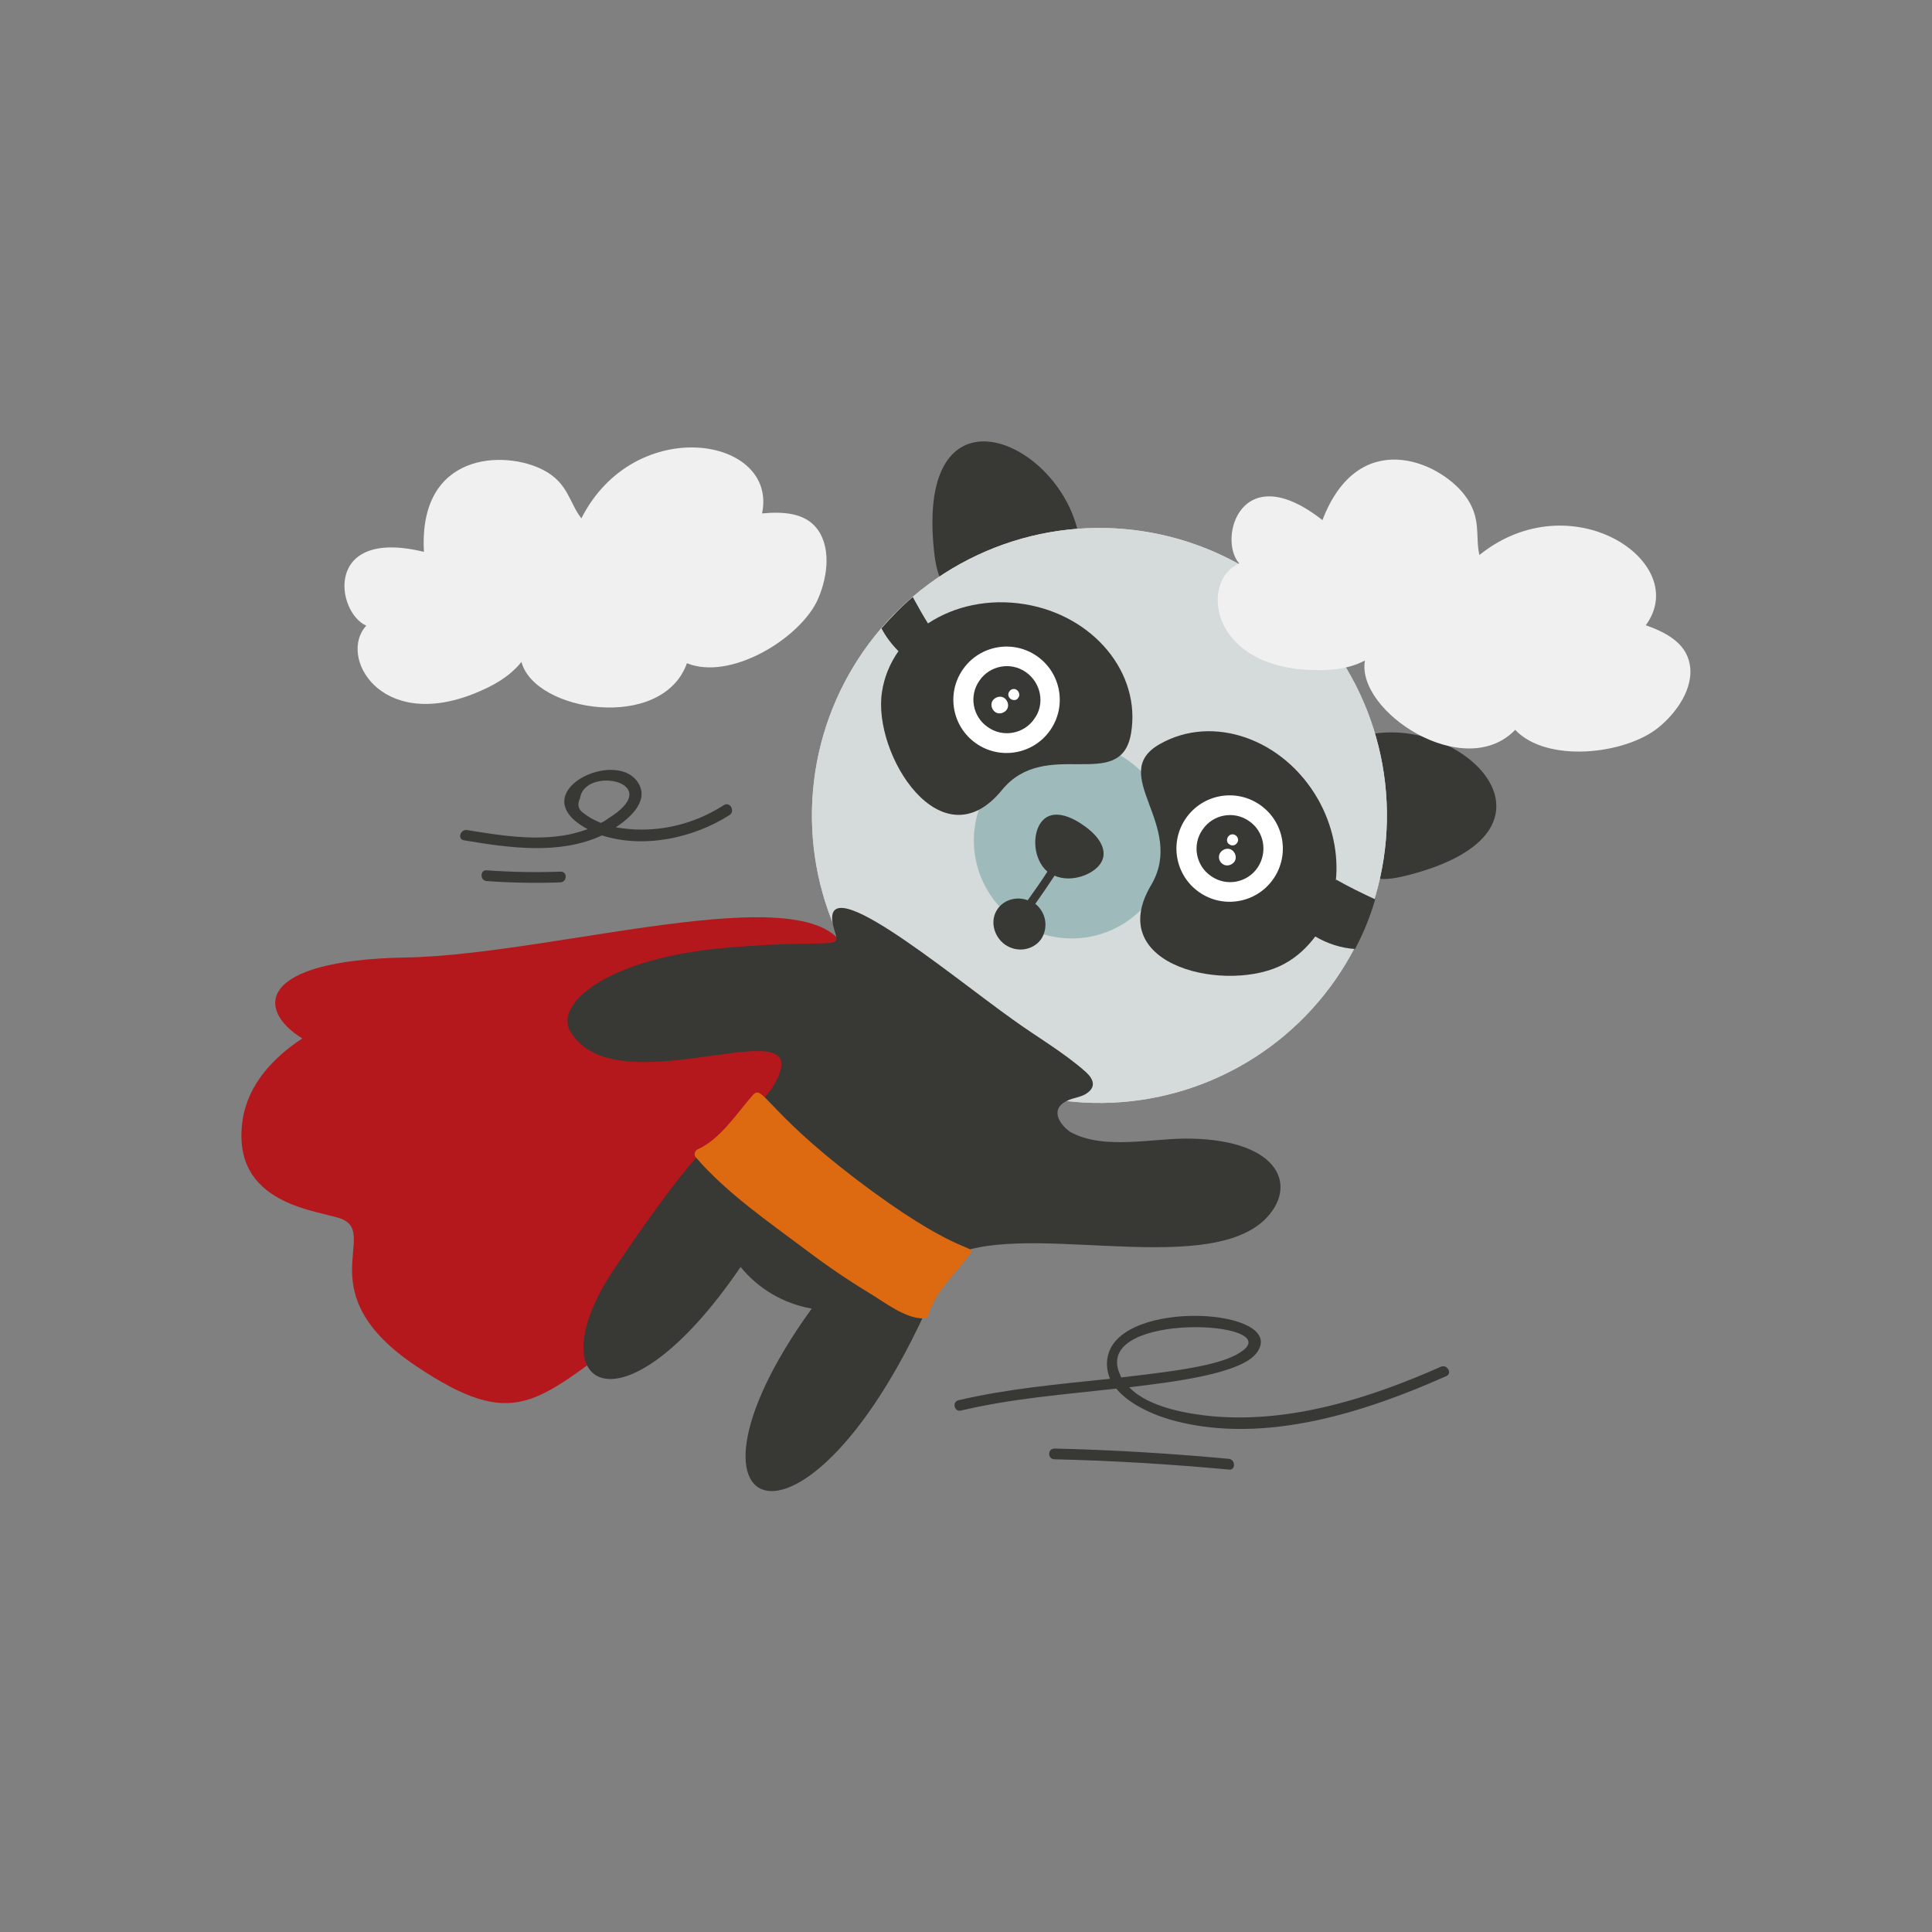 <?xml version="1.0" encoding="utf-8"?>
<!-- Generator: Adobe Illustrator 21.1.0, SVG Export Plug-In . SVG Version: 6.00 Build 0)  -->
<svg version="1.1" id="Calque_1" xmlns="http://www.w3.org/2000/svg" xmlns:xlink="http://www.w3.org/1999/xlink" x="0px" y="0px"
	 viewBox="0 0 432 432" style="enable-background:new 0 0 432 432;" xml:space="preserve">
<rect x="0" y="0" width="432" height="432" fill="#808080" stroke="none"/>
<style type="text/css">
	.st0{fill:#EFC9AF;}
	.st1{fill:#C69C6C;}
	.st2{fill:#020203;}
	.st3{fill:#603914;}
	.st4{fill:#C1292E;}
	.st5{fill:#A67D52;}
	.st6{fill:#343434;}
	.st7{fill:#C7B29A;}
	.st8{fill:#754D24;}
	.st9{fill:#412413;}
	.st10{fill:#1B1B1B;}
	.st11{fill:#9E1460;}
	.st12{fill:#E7267A;}
	.st13{fill:#998675;}
	.st14{fill:#676767;}
	.st15{fill:#BEC1A5;}
	.st16{fill:#8D7968;}
	.st17{fill:#A6A184;}
	.st18{fill:#5B4841;}
	.st19{fill:#C1A07F;}
	.st20{fill:#72403F;}
	.st21{fill:#AA8767;}
	.st22{fill:#D6B394;}
	.st23{fill:#A34F4D;}
	.st24{fill:#B47B61;}
	.st25{fill:#E5C292;}
	.st26{fill:#B4AFA8;}
	.st27{fill:#9E9A98;}
	.st28{fill:#F39323;}
	.st29{fill:#F9B03D;}
	.st30{fill:#50B162;}
	.st31{fill:#106B40;}
	.st32{fill:#8C633A;}
	.st33{fill:#231F20;}
	.st34{fill:#2C2F32;}
	.st35{fill:#E52328;}
	.st36{fill:#C2C3C3;}
	.st37{fill:#2DABE3;}
	.st38{fill:#F9EA31;}
	.st39{fill:#E52629;}
	.st40{fill:#746458;}
	.st41{fill:#0D71B9;}
	.st42{fill:#E52521;}
	.st43{fill:#F6D9A7;}
	.st44{fill:#F4A5A6;}
	.st45{fill:#6E6F70;}
	.st46{fill:#929497;}
	.st47{fill:#F29A26;}
	.st48{fill:#E0C399;}
	.st49{fill:#F9CBCC;}
	.st50{fill:#EBDA8C;}
	.st51{fill:#30358C;}
	.st52{fill:#F6DEB8;}
	.st53{fill:#FFFFFF;}
	.st54{fill:#959FA1;}
	.st55{fill:#6A737A;}
	.st56{fill:#6CC0A9;}
	.st57{fill:#2C7179;}
	.st58{fill:#F2F2F2;}
	.st59{fill:#D83747;}
	.st60{fill:#C92C3F;}
	.st61{fill:#E67525;}
	.st62{fill:#FFD471;}
	.st63{fill:#F0832C;}
	.st64{fill:#90CDBC;}
	.st65{fill:#1E1B3C;}
	.st66{fill:#3C3C3B;}
	.st67{fill:#E94E1B;}
	.st68{fill:#BE1622;}
	.st69{fill:#665F4A;}
	.st70{fill:#3A3320;}
	.st71{fill:#13110C;}
	.st72{fill:#EDECED;}
	.st73{fill:#24211E;}
	.st74{fill:#DBD9DA;}
	.st75{fill:#D01419;}
	.st76{fill:#E1E0E0;}
	.st77{fill:#ECECEC;}
	.st78{fill:#F8F8F9;}
	.st79{fill:#6A6621;}
	.st80{fill:#89454C;}
	.st81{fill:#CBC135;}
	.st82{fill:#F8C8CB;}
	.st83{fill:#C45853;}
	.st84{fill:#729BA5;}
	.st85{fill:#F8AB00;}
	.st86{fill:#3B3835;}
	.st87{fill:#FAD3D7;}
	.st88{fill:#ECBABB;}
	.st89{fill:#F8CFB4;}
	.st90{fill:#844C16;}
	.st91{fill:#D49F61;}
	.st92{fill:#55514F;}
	.st93{fill:#B57D44;}
	.st94{fill:#FCE1E4;}
	.st95{fill:#D5D4D4;}
	.st96{fill:#B92932;}
	.st97{fill:#97C01E;}
	.st98{fill:#00AED3;}
	.st99{fill:#FFCE00;}
	.st100{fill:#E30613;}
	.st101{fill:#F28E36;}
	.st102{fill:#9B6228;}
	.st103{fill:#F6A753;}
	.st104{fill:#CB3749;}
	.st105{fill:#E4E1E1;}
	.st106{fill:#FDEA00;}
	.st107{fill:#53BFCC;}
	.st108{fill:#C2171F;}
	.st109{fill:#EA5139;}
	.st110{fill:#0098B0;}
	.st111{fill:#F28B00;}
	.st112{fill:#898584;}
	.st113{fill:#FAB84F;}
	.st114{fill:#E74310;}
	.st115{fill:#CC5E16;}
	.st116{fill:#00A33A;}
	.st117{fill:#F18600;}
	.st118{fill:#2C2523;}
	.st119{fill:#006633;}
	.st120{fill:#063141;}
	.st121{fill:#1488A9;}
	.st122{fill:#5CBCB8;}
	.st123{fill:#00472A;}
	.st124{fill:#ECC876;}
	.st125{fill:#EBA700;}
	.st126{fill:#F4E3BC;}
	.st127{fill:#BEBBBB;}
	.st128{fill:#A29F9D;}
	.st129{fill:#72C4BE;}
	.st130{fill:#DACCA3;}
	.st131{fill:#AAC5DD;}
	.st132{fill:#1B6DA2;}
	.st133{fill:#F9B233;}
	.st134{fill:#F39200;}
	.st135{fill:#5E5957;}
	.st136{fill:#BACFDD;}
	.st137{fill:#DBC6AF;}
	.st138{fill:#B17F4A;}
	.st139{fill:#467A97;}
	.st140{fill:#95C11F;}
	.st141{fill:#1D71B8;}
	.st142{fill:#2FAC66;}
	.st143{fill:#00A19A;}
	.st144{fill:#0B3958;}
	.st145{fill:#3AAA35;}
	.st146{fill:#1B4B64;}
	.st147{fill:none;}
	.st148{fill:#EBD53E;}
	.st149{fill:#EFF0F1;}
	.st150{fill:#F1BE00;}
	.st151{fill:#DFA600;}
	.st152{fill:#DAEEEE;}
	.st153{fill:#E9E7EA;}
	.st154{fill:#DE0B15;}
	.st155{fill:#AA1918;}
	.st156{fill:#76232F;}
	.st157{fill:#DC0C1F;}
	.st158{fill:#DC3015;}
	.st159{fill:#AA7F47;}
	.st160{fill:#DAAC71;}
	.st161{fill:#342D45;}
	.st162{fill:#F6F5F9;}
	.st163{fill:#1B1814;}
	.st164{fill:#E03D13;}
	.st165{fill:#BF2B17;}
	.st166{fill:#F5F0EF;}
	.st167{fill:#F19500;}
	.st168{fill:#D8870D;}
	.st169{fill:#31AD71;}
	.st170{fill:#2F7C55;}
	.st171{fill:#1A1814;}
	.st172{fill:#4B4845;}
	.st173{fill:#FAEEF0;}
	.st174{fill:#D19B09;}
	.st175{fill:#F1D7B5;}
	.st176{fill:#FCFCFD;}
	.st177{fill:#93BEC8;}
	.st178{fill:#D8D3D2;}
	.st179{fill:#4D4843;}
	.st180{fill:#4EABB8;}
	.st181{fill:#383835;}
	.st182{fill:#D5DADB;}
	.st183{fill:#9EBABB;}
	.st184{fill:#B4181C;}
	.st185{fill:#DD6A10;}
	.st186{fill:#F0F0F1;}
	.st187{fill:#753811;}
	.st188{fill:#DB0D1B;}
	.st189{fill:#DA213C;}
	.st190{fill:#BCDBB6;}
	.st191{fill:#9A9999;}
	.st192{fill:#4DA354;}
	.st193{fill:#DBBC9A;}
	.st194{fill:#A48A7B;}
	.st195{fill:#C5C2C2;}
	.st196{fill:#CC1417;}
	.st197{fill:#44403D;}
	.st198{fill:#F8D000;}
	.st199{fill:#974493;}
	.st200{fill:#F0811A;}
	.st201{fill:#58B034;}
	.st202{fill:#5BC4E9;}
	.st203{fill:#F8D71A;}
	.st204{fill:#E52921;}
	.st205{fill:#DDAE76;}
	.st206{fill:#F9DCBB;}
	.st207{fill:#CC6F22;}
	.st208{fill:#9CCDC5;}
	.st209{fill:#49998B;}
	.st210{fill:#9F3148;}
	.st211{fill:#DDA519;}
	.st212{fill:#EDC4A2;}
	.st213{fill:#5F3B17;}
	.st214{fill:#191517;}
	.st215{fill:#D9A67E;}
	.st216{fill:#C47713;}
	.st217{fill:#A91917;}
	.st218{fill:#DBC8CE;}
	.st219{fill:#9C6E80;}
	.st220{fill:#BC738E;}
	.st221{fill:#1E1E1C;}
	.st222{fill:#EAEAEA;}
	.st223{fill:#4E4D4D;}
	.st224{fill:#E7E6E6;}
	.st225{fill:#FED063;}
	.st226{fill:#FCBF0A;}
	.st227{fill:#AA5A9F;}
	.st228{fill:#833081;}
	.st229{fill:#882C87;}
	.st230{fill:#A4B639;}
	.st231{fill:#B9C95E;}
	.st232{fill:#D690BB;}
	.st233{fill:#AB6F97;}
</style>
<g>
	<g>
		<g>
			<path class="st181" d="M241.6,122.8c-1.4-22.9-36.1-39.7-32.9-1.2c1.3,15.5,5.4,11.1,32.4,2.3
				C241.7,123.8,241.3,121.3,241.6,122.8z"/>
			<path class="st181" d="M303.9,164.8c21.9-6.6,49.7,20.1,12.4,30.5c-15,4.2-12.2-1.3-13.4-29.6C303,165,305.4,164.5,303.9,164.8z"
				/>
		</g>
		<g>
			
				<ellipse transform="matrix(0.572 -0.82 0.82 0.572 -44.388 279.641)" class="st182" cx="245.9" cy="182.4" rx="64.3" ry="64.3"/>
			<g>
				
					<ellipse transform="matrix(0.572 -0.82 0.82 0.572 -44.388 279.641)" class="st182" cx="245.9" cy="182.4" rx="64.3" ry="64.3"/>
				<g>
					<g>
						
							<ellipse transform="matrix(0.572 -0.82 0.82 0.572 -51.612 276.959)" class="st183" cx="239.7" cy="188" rx="21.9" ry="21.9"/>
						<path class="st181" d="M231.5,202.1c1.5-2.1,2.9-4.2,4.3-6.3c3.6,1.6,8.4-0.1,10.2-2.6c2-2.8-0.1-6.2-3.8-8.7
							c-3.7-2.6-7.5-3.4-9.5-0.5c-1.9,2.7-1.7,8.1,1.5,10.9c-1.4,2.2-2.9,4.3-4.4,6.4c-2.4-0.9-5.2-0.2-6.7,1.9
							c-1.8,2.5-1,6.1,1.6,8c2.7,1.9,6.3,1.3,8.1-1.2C234.5,207.4,233.9,204,231.5,202.1z"/>
					</g>
					<g>
						<g>
							<path class="st181" d="M298.8,196.7l-0.1,0.2c0.6-5.9-0.7-12.4-4-18.2c-7.7-13.5-23.5-19.1-35.4-12.3
								c-11.8,6.7,6,18.1-1.9,31.5c-10.9,18.3,17.5,24.4,29.8,17.6c2.8-1.5,5.1-3.7,6.9-6.1c2.7,1.6,5.8,2.6,8.9,2.8
								c1.9-3.6,3.4-7.3,4.5-11.1C304.5,199.7,301.6,198.3,298.8,196.7z"/>
							<path class="st181" d="M197.2,154.8c-2.1,13.9,13.3,38.4,26.8,21.9c9.8-12.1,26.6,0.8,28.9-12.7s-8.4-26.4-23.8-28.9
								c-8-1.3-15.7,0.4-21.6,4.3c-1.2-1.9-2.3-3.9-3.4-5.9c-2.5,2.1-4.8,4.5-7,7c1,1.9,2.3,3.6,3.8,5.1
								C199,148.3,197.7,151.4,197.2,154.8z"/>
						</g>
						<g>
							
								<ellipse transform="matrix(0.572 -0.82 0.82 0.572 -37.984 306.676)" class="st53" cx="275" cy="189.8" rx="11.9" ry="11.9"/>
							<g>
								<path class="st181" d="M268.9,185.5c-2.4,3.4-1.5,8.1,1.9,10.4c3.4,2.4,8.1,1.5,10.4-1.9s1.5-8.1-1.9-10.4
									C275.9,181.2,271.2,182.1,268.9,185.5z M272.9,190.6c0.6-0.8,1.8-1.1,2.6-0.5s1.1,1.8,0.5,2.6c-0.6,0.8-1.8,1.1-2.6,0.5
									C272.5,192.6,272.3,191.4,272.9,190.6z M274.6,187.1c0.4-0.6,1.2-0.7,1.7-0.3c0.6,0.4,0.7,1.2,0.3,1.7
									c-0.4,0.6-1.2,0.7-1.7,0.3C274.3,188.5,274.2,187.7,274.6,187.1z"/>
							</g>
						</g>
					</g>
				</g>
			</g>
			<g>
				
					<ellipse transform="matrix(0.572 -0.82 0.82 0.572 -32.018 251.539)" class="st53" cx="225.1" cy="156.5" rx="11.9" ry="11.9"/>
				<g>
					<path class="st181" d="M229.4,150.3c-3.4-2.4-8.1-1.5-10.4,1.9c-2.4,3.4-1.5,8.1,1.9,10.4c3.4,2.4,8.1,1.5,10.4-1.9
						C233.7,157.4,232.8,152.7,229.4,150.3z M222.5,159.2c-0.8-0.6-1.1-1.8-0.5-2.6s1.8-1.1,2.6-0.5s1.1,1.8,0.5,2.6
						S223.3,159.8,222.5,159.2z M226,156.3c-0.6-0.4-0.7-1.2-0.3-1.7c0.4-0.6,1.2-0.7,1.7-0.3s0.7,1.2,0.3,1.7
						C227.4,156.6,226.6,156.7,226,156.3z"/>
				</g>
			</g>
			<g>
				<path class="st184" d="M189.7,214.8c-2.9-21.1-64.3-1.3-99-0.7c-33.3,0.6-33.5,11.7-23.1,18.1c-6.4,4.2-12,10.1-13.3,17.9
					c-3.1,19.6,17.3,20.5,22.2,22.5c8.2,3.5-7.8,16.6,16.6,32.9c22,14.7,26.7,8,46.8-6.5C204.5,252.6,227.9,240.7,189.7,214.8z"/>
				<g>
					<path class="st181" d="M266.3,254.6c-8.4-0.2-19.4,2.7-27-1.5c-2.8-2-4.5-5.4-0.4-7.1c1.4-0.6,3-0.7,4.2-1.6
						c2-1.4,1.4-3.1-0.2-4.6c-4.9-4.4-11-7.9-16.4-11.8c-14.6-10.4-45.2-36.1-39.8-19.6c1.3,4.1,0,1.5-24.1,3.5
						c-26.4,2.2-38.7,12.4-35.1,18.7c10.5,18.1,58-7.7,45,12.9c-11,14.6-6.8-1.9-35.2,40.3c-17.7,26.3,1.5,38.8,28.3-0.5
						c4,4.9,9.6,8.2,15.9,9.3c-36.2,50.1,1.9,62.5,30.5-11.3c15.4-8.9,56.7,4.5,70.6-8.4C290.4,265.5,286.4,255,266.3,254.6z"/>
					<path class="st185" d="M207.6,294.1c1.5-5.5,6.2-9.3,9.5-14c1.1-1.6-3.6,0.4-25.9-16.6c-20.3-15.5-20.6-21.2-22.9-18.6
						c-3.6,4.1-7.2,9.8-12.3,12.1c-0.7,0.3-0.9,1.3-0.4,1.8c7,8.1,16.4,14.5,24.9,20.9c4.5,3.4,9.2,6.6,14,9.5
						c3.3,2,7.9,5.6,11.9,5.6C206.9,294.9,207.5,294.6,207.6,294.1z"/>
				</g>
			</g>
		</g>
	</g>
	<g>
		<g>
			<path class="st186" d="M377.8,148.4c-0.9-4.8-5.6-7.1-9.8-8.6c10.4-14.1-16.7-32.2-37.2-15.7c-1-4.2,0.6-8.3-3.3-13.4
				c-5.9-7.7-23.8-15.3-31.8,5.6c-18.2-14.3-23.5,4.2-18.6,9.7c-8.6,3.6-7,22.7,15.6,23.8c4.3,0.2,8.7-0.1,12.5-2.1
				c-2,11.4,22.2,27.3,33.6,15.5c7.1,7.5,24.6,5.5,32-0.5C374.8,159.5,378.9,153.8,377.8,148.4z"/>
			<path class="st186" d="M182.9,118.5c-2.8-4-8.1-4.1-12.5-3.7c3.6-17.2-28.5-22.4-40.4,1.1c-2.7-3.4-2.9-7.9-8.5-10.8
				c-8.6-4.5-28-4.1-26.7,18.3c-22.5-5.5-19.7,13.5-12.9,16.5c-6.3,6.8,3,23.6,24.1,15.2c4-1.6,7.9-3.7,10.6-7.1
				c2.9,11.2,31.5,15.7,37,0.3c9.6,3.9,24.7-5.2,29-13.7C184.8,130,186.1,123.1,182.9,118.5z"/>
		</g>
		<g>
			<path class="st181" d="M322.2,305.6c-15.8,7-33.4,12.6-50.9,11.1c-5.4-0.5-14.4-1.9-18.8-6.5c9.9-1.2,25-3,28.5-7.7
				c7.3-9.9-30.6-12.4-33.3,0.8c-0.4,1.8-0.1,3.5,0.5,5c-11.4,1.2-22.8,2.2-33.9,4.8c-1.5,0.4-0.9,2.7,0.6,2.3
				c11.4-2.7,23.1-3.6,34.7-4.9c3.2,3.9,9.4,6.3,13.4,7.3c20.1,5.1,42.2-2,60.4-10.1C324.8,307.1,323.6,305,322.2,305.6z
				 M250.1,306.5c-4.4-13.2,36.7-11.2,27.8-4.5c-4,3-12.4,4.3-27.2,6C250.5,307.5,250.3,307,250.1,306.5z"/>
			<path class="st181" d="M274.8,326.2c-13-1.2-25.9-2-39-2.3c-1.6,0-1.6,2.4,0,2.4c13,0.3,26,1.1,39,2.3
				C276.3,328.8,276.3,326.4,274.8,326.2z"/>
			<path class="st181" d="M161.9,180c-5.6,3.6-11.9,5.5-18.5,5.5c-1.9,0-3.8-0.2-5.7-0.5c3-2,7.3-5.7,5.2-9.6
				c-4.6-8.7-26.6,1.9-11.5,10c-1.4,0.5-2.8,0.9-4.2,1.2c-7.6,1.5-15.3,0.2-22.8-1c-1.5-0.2-2.2,2.1-0.6,2.3
				c10.1,1.7,21.3,3.3,30.8-1.1c9.4,3,20.5,0.6,28.6-4.6C164.4,181.3,163.2,179.2,161.9,180z M134.3,184c-0.1-0.1-0.3-0.1-0.4-0.2
				c-1.2-0.5-2.3-1.1-3.3-1.9c-1.3-0.8-1.6-2-0.9-3.4c1-7.4,19.5-3.6,6.3,4.5C135.5,183.4,134.9,183.8,134.3,184z"/>
			<path class="st181" d="M125.3,194.9c-5.5,0.2-11,0.1-16.5-0.3c-1.5-0.1-1.5,2.3,0,2.4c5.5,0.4,11,0.5,16.5,0.3
				C126.9,197.2,126.9,194.8,125.3,194.9z"/>
		</g>
	</g>
</g>
</svg>
